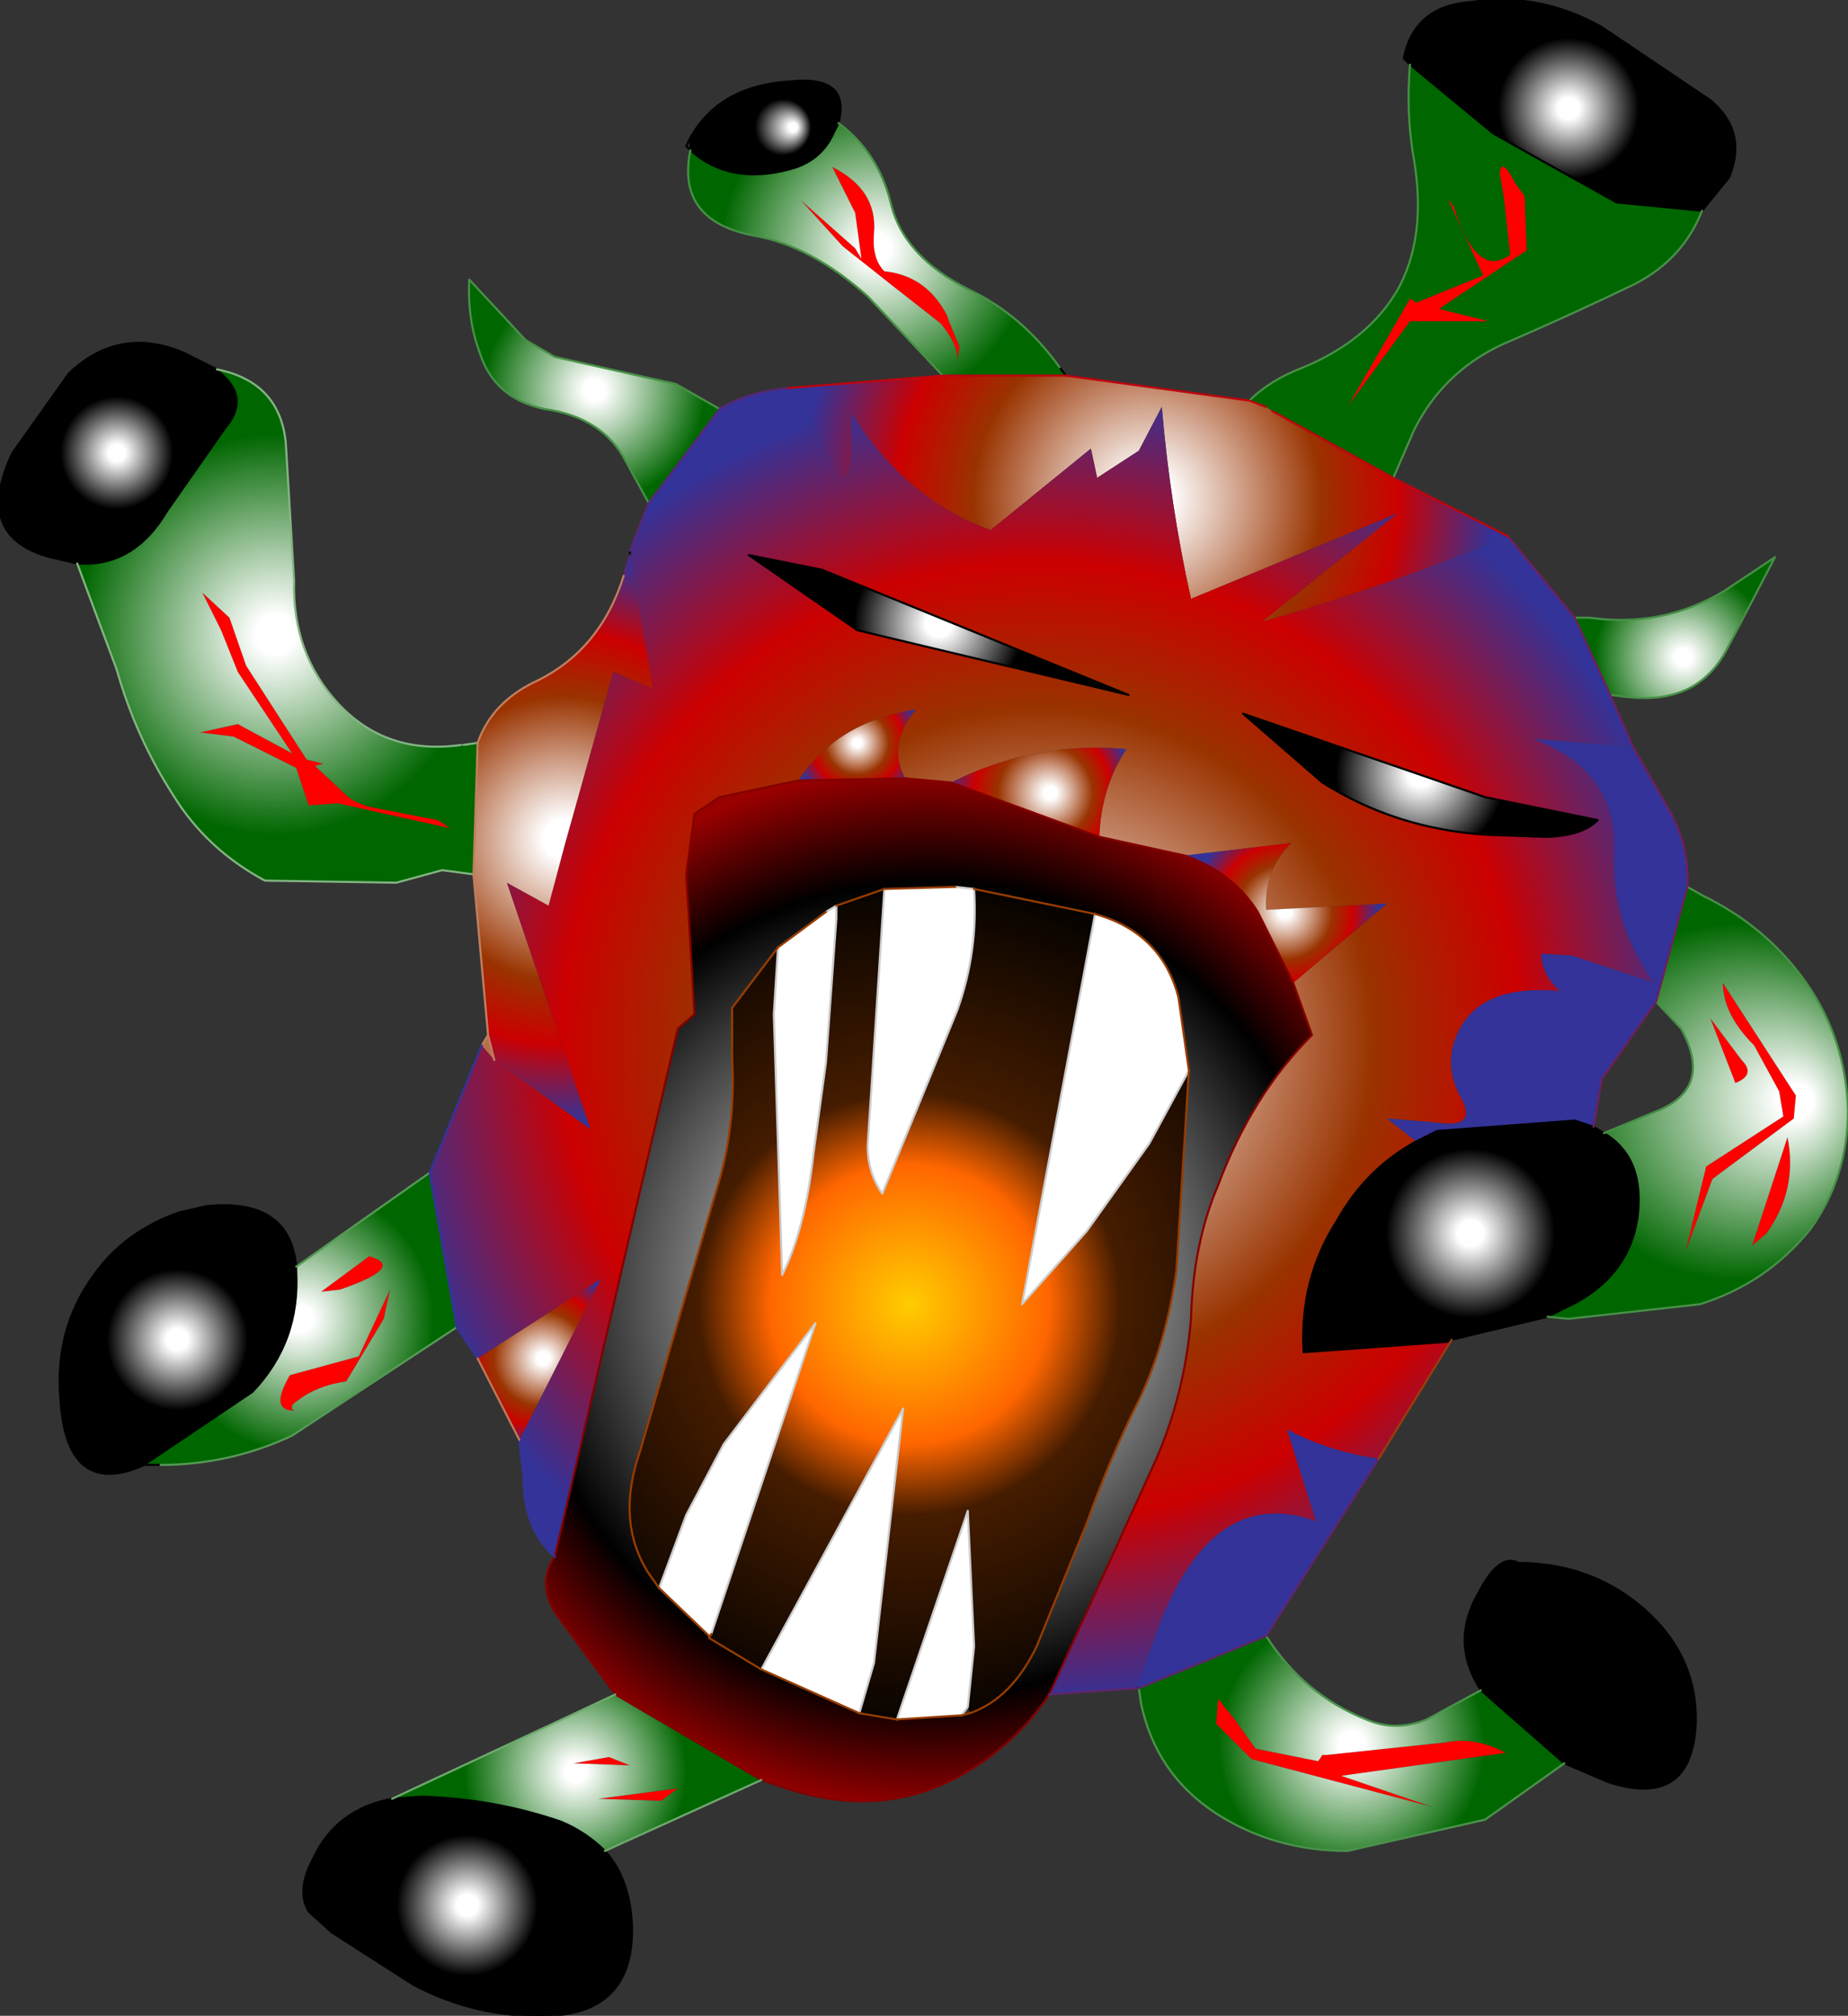<svg xmlns="http://www.w3.org/2000/svg" viewBox="0 0.1 44.3 48.3" width="44.3" height="48.3"><rect x="0" y="0.1" width="44.3" height="48.3" fill="#333333" stroke="none"/><defs><radialGradient gradientUnits="userSpaceOnUse" r="819.2" cx="0" cy="0" spreadMethod="pad" gradientTransform="matrix(.005 0 0 .005 37.6 2.7)" id="a"><stop offset=".063" stop-color="#fff"/><stop offset=".412"/></radialGradient><radialGradient gradientUnits="userSpaceOnUse" r="819.2" cx="0" cy="0" fx="96985.6" fy="0" spreadMethod="pad" gradientTransform="matrix(.008 0 0 .008 35.35 6.6)" id="b"><stop offset=".063" stop-color="#fff"/><stop offset=".651" stop-color="#060"/></radialGradient><radialGradient gradientUnits="userSpaceOnUse" r="819.2" cx="0" cy="0" spreadMethod="pad" gradientTransform="matrix(.011 0 0 .011 27.5 12.05)" id="c"><stop offset=".063" stop-color="#fff"/><stop offset=".463" stop-color="#930"/><stop offset=".667" stop-color="#c00"/><stop offset=".922" stop-color="#339"/></radialGradient><radialGradient gradientUnits="userSpaceOnUse" r="819.2" cx="0" cy="0" spreadMethod="pad" gradientTransform="matrix(.007 0 0 .007 21 6.05)" id="d"><stop offset=".063" stop-color="#fff"/><stop offset=".651" stop-color="#060"/></radialGradient><radialGradient gradientUnits="userSpaceOnUse" r="819.2" cx="0" cy="0" spreadMethod="pad" gradientTransform="matrix(.021 0 0 .021 24.95 25.05)" id="e"><stop offset=".063" stop-color="#fff"/><stop offset=".463" stop-color="#930"/><stop offset=".667" stop-color="#c00"/><stop offset=".922" stop-color="#339"/></radialGradient><radialGradient gradientUnits="userSpaceOnUse" r="819.2" cx="0" cy="0" spreadMethod="pad" gradientTransform="matrix(.006 0 0 .006 34.05 18.65)" id="f"><stop offset=".063" stop-color="#fff"/><stop offset=".412"/></radialGradient><radialGradient gradientUnits="userSpaceOnUse" r="819.2" cx="0" cy="0" spreadMethod="pad" gradientTransform="matrix(.006 0 0 .006 22.5 15.05)" id="g"><stop offset=".063" stop-color="#fff"/><stop offset=".412"/></radialGradient><radialGradient gradientUnits="userSpaceOnUse" r="819.2" cx="0" cy="0" spreadMethod="pad" gradientTransform="matrix(.016 0 0 .016 22.25 31)" id="h"><stop offset=".063" stop-color="#fff"/><stop offset=".745"/><stop offset=".957" stop-color="#900"/></radialGradient><radialGradient gradientUnits="userSpaceOnUse" r="819.2" cx="0" cy="0" spreadMethod="pad" gradientTransform="matrix(.013 0 0 .013 21.8 31.35)" id="i"><stop offset="0" stop-color="#fc0"/><stop offset=".314" stop-color="#f60"/><stop offset=".475" stop-color="#451C00"/><stop offset="1"/></radialGradient><radialGradient gradientUnits="userSpaceOnUse" r="819.2" cx="0" cy="0" fx="99.2" fy="0" spreadMethod="pad" gradientTransform="matrix(.003 0 0 .003 24.9 19.1)" id="j"><stop offset=".063" stop-color="#fff"/><stop offset=".463" stop-color="#930"/><stop offset=".667" stop-color="#c00"/><stop offset=".922" stop-color="#339"/></radialGradient><radialGradient gradientUnits="userSpaceOnUse" r="819.2" cx="0" cy="0" spreadMethod="pad" gradientTransform="matrix(.003 0 0 .003 30.8 21.95)" id="k"><stop offset=".063" stop-color="#fff"/><stop offset=".463" stop-color="#930"/><stop offset=".667" stop-color="#c00"/><stop offset=".922" stop-color="#339"/></radialGradient><radialGradient gradientUnits="userSpaceOnUse" r="819.2" cx="0" cy="0" fx="2240" fy="0" spreadMethod="pad" gradientTransform="matrix(.007 0 0 .007 36.85 22.6)" id="l"><stop offset=".063" stop-color="#fff"/><stop offset=".463" stop-color="#930"/><stop offset=".667" stop-color="#c00"/><stop offset=".922" stop-color="#339"/></radialGradient><radialGradient gradientUnits="userSpaceOnUse" r="819.2" cx="0" cy="0" fx="313.6" fy="0" spreadMethod="pad" gradientTransform="matrix(.008 0 0 .008 40.7 26.5)" id="m"><stop offset=".063" stop-color="#fff"/><stop offset=".651" stop-color="#060"/></radialGradient><radialGradient gradientUnits="userSpaceOnUse" r="819.2" cx="0" cy="0" spreadMethod="pad" gradientTransform="matrix(.006 0 0 .006 35.25 29.65)" id="n"><stop offset=".063" stop-color="#fff"/><stop offset=".412"/></radialGradient><radialGradient gradientUnits="userSpaceOnUse" r="819.2" cx="0" cy="0" fx="1177.6" fy="0" spreadMethod="pad" gradientTransform="matrix(.005 0 0 .005 30.15 37.45)" id="o"><stop offset=".063" stop-color="#fff"/><stop offset=".463" stop-color="#930"/><stop offset=".667" stop-color="#c00"/><stop offset=".922" stop-color="#339"/></radialGradient><radialGradient gradientUnits="userSpaceOnUse" r="819.2" cx="0" cy="0" spreadMethod="pad" gradientTransform="matrix(.006 0 0 .006 32.4 41.9)" id="p"><stop offset=".063" stop-color="#fff"/><stop offset=".651" stop-color="#060"/></radialGradient><radialGradient gradientUnits="userSpaceOnUse" r="819.2" cx="0" cy="0" fx="100374.4" fy="0" spreadMethod="pad" gradientTransform="matrix(.004 0 0 .004 37.85 40.2)" id="q"><stop offset=".063" stop-color="#fff"/><stop offset=".412"/></radialGradient><radialGradient gradientUnits="userSpaceOnUse" r="819.2" cx="0" cy="0" spreadMethod="pad" gradientTransform="matrix(.004 0 0 .004 2.8 10.95)" id="r"><stop offset=".063" stop-color="#fff"/><stop offset=".412"/></radialGradient><radialGradient gradientUnits="userSpaceOnUse" r="819.2" cx="0" cy="0" fx="355.2" fy="0" spreadMethod="unknown" gradientTransform="matrix(.002 0 0 .002 18.35 3.15)" id="s"><stop offset=".063" stop-color="#fff"/><stop offset=".412"/></radialGradient><radialGradient gradientUnits="userSpaceOnUse" r="819.2" cx="0" cy="0" spreadMethod="pad" gradientTransform="matrix(.005 0 0 .005 14.25 9.45)" id="t"><stop offset=".063" stop-color="#fff"/><stop offset=".651" stop-color="#060"/></radialGradient><radialGradient gradientUnits="userSpaceOnUse" r="819.2" cx="0" cy="0" spreadMethod="pad" gradientTransform="matrix(.009 0 0 .009 6.6 15.3)" id="u"><stop offset=".063" stop-color="#fff"/><stop offset=".651" stop-color="#060"/></radialGradient><radialGradient gradientUnits="userSpaceOnUse" r="819.2" cx="0" cy="0" spreadMethod="pad" gradientTransform="matrix(.009 0 0 .009 13.5 20.2)" id="v"><stop offset=".063" stop-color="#fff"/><stop offset=".463" stop-color="#930"/><stop offset=".667" stop-color="#c00"/><stop offset=".922" stop-color="#339"/></radialGradient><radialGradient gradientUnits="userSpaceOnUse" r="819.2" cx="0" cy="0" spreadMethod="pad" gradientTransform="matrix(.002 0 0 .002 20.55 17.9)" id="w"><stop offset=".063" stop-color="#fff"/><stop offset=".463" stop-color="#930"/><stop offset=".667" stop-color="#c00"/><stop offset=".922" stop-color="#339"/></radialGradient><radialGradient gradientUnits="userSpaceOnUse" r="819.2" cx="0" cy="0" fx="44.8" fy="0" spreadMethod="pad" gradientTransform="matrix(.003 0 0 .003 12.9 32.65)" id="x"><stop offset=".063" stop-color="#fff"/><stop offset=".463" stop-color="#930"/><stop offset=".667" stop-color="#c00"/><stop offset=".922" stop-color="#339"/></radialGradient><radialGradient gradientUnits="userSpaceOnUse" r="819.2" cx="0" cy="0" spreadMethod="pad" gradientTransform="matrix(.006 0 0 .006 7.2 31.7)" id="y"><stop offset=".063" stop-color="#fff"/><stop offset=".651" stop-color="#060"/></radialGradient><radialGradient gradientUnits="userSpaceOnUse" r="819.2" cx="0" cy="0" spreadMethod="pad" gradientTransform="matrix(.005 0 0 .005 4.25 32.2)" id="z"><stop offset=".063" stop-color="#fff"/><stop offset=".412"/></radialGradient><radialGradient gradientUnits="userSpaceOnUse" r="819.2" cx="0" cy="0" spreadMethod="pad" gradientTransform="matrix(.005 0 0 .005 11.2 45.75)" id="A"><stop offset=".063" stop-color="#fff"/><stop offset=".412"/></radialGradient><radialGradient gradientUnits="userSpaceOnUse" r="819.2" cx="0" cy="0" spreadMethod="pad" gradientTransform="matrix(.005 0 0 .005 13.8 42.55)" id="B"><stop offset=".063" stop-color="#fff"/><stop offset=".651" stop-color="#060"/></radialGradient><radialGradient gradientUnits="userSpaceOnUse" r="819.2" cx="0" cy="0" spreadMethod="pad" gradientTransform="matrix(.004 0 0 .004 40.35 15.85)" id="C"><stop offset=".063" stop-color="#fff"/><stop offset=".651" stop-color="#060"/></radialGradient></defs><path fill="#f00" d="M42.35 29.65l-.35.3.85-2.6q.25 1.25-.5 2.3m-.6-4.15q.35.35-.15.55L41 24.5l.75 1m1 1.35l-.1-.6-.6-1.1q-.75-.75-.75-1.5l1.75 2.7-.05.55-1.95 1.45-.65 1.75.5-2.05 1.85-1.2m-6.8-22.6q.05-.4.35.2l.25.35.05 1.3-2.1 1.4 1.2.3h-1.9l-1.5 2.05 1.5-2.6.15.1 1.6-.65-.85-1.85.15.2Q35.4 6.8 36.2 6.2l-.15-1.35-.1-.6M23 8.4l-.05.4q.05-.4-.4-.95l-1.15-.9L20.2 6l-1-1.1 1.3 1.15.15.25-.15-1.1-.55-1.1q1.1.55 1 1.6-.05.6.25.9 1 .1 1.5 1.05l.05.15.25.6M5.9 16.05l1.45 2.25.4.1-.2.05.75.7q.2.2.65.3l1.55.3.3.2-2.7-.6-.7.05-.3-.9-1.5-.75-.8-.1.9-.2 1.3.7-1.3-1.95-.4-1-.45-.9.65.6.4 1.15M9.35 31l-.15.7-.9 1.5q-.7.1-1.15.45-.25.15-.1.25-.6 0-.1-.85l1.65-.45.75-1.6m-1.2 0l-.45.05 1.15-.85q.9.25-.7.8m8.1 11.95l-.4.3-1.5-.05 1.9-.25m-2.5-.6l.85-.15.5.2-1.35-.05M29.2 40.8l.4.5.5.7 1.5.3.1-.15h.1l2.85-.3q.7-.15 1.45.25l-3.95.55 2.2.75L30 42.25l-.85-.85.05-.6"/><path fill="#fff" d="M22.9 21.35l.45.05q.1 1.5-.4 2.9l-1.8 4.4q-.35-.5-.35-1.15l.4-6.15 1.7-.05m3.35.65q1.6.45 2 2l.25 1.75-.95 1.75-1.5 2.1-1.55 1.75L26.25 22m-3.2 19.2l-1.55.1 1.7-5 .15 3.25L23.2 41l-.15.2m-2.45-.05l-2.35-1.05 3.4-6.25-.7 6.1-.35 1.2M17 39.3l-1.2-1.15.65-1.75.9-1.7 2.2-2.9-2.5 7.45-.05.05m1.65-16.5l1.15-.85.25-.15v.3l-.25 3.45-.3 2.2q-.2 1.8-.75 2.9l-.2-6.25.1-1.6"/><path fill="url(#a)" d="M33.8 1.65l-.15-.15Q33.9.25 35.25.15q1.65-.25 3.15.6L41 2.5q.9.75.45 1.85l-.65.8-2.05-.2L35.8 3.3l-2-1.65"/><path fill="url(#b)" d="M33.8 1.65l2 1.65 2.95 1.65 2.05.2q-.45 1.15-1.6 1.75-1.45.7-2.95 1.35-1.6.65-2.35 2.15l-.5 1.15-2.9-1.6-.15-.1-.4-.15q.5-.5 1.3-.8 1.55-.65 2.25-1.85.7-1.25.4-3.1-.2-1.1-.1-2.3m2.15 2.6l.1.6.15 1.35q-.8.6-1.35-1.15l-.15-.2.85 1.85-1.6.65-.15-.1-1.5 2.6 1.5-2.05h1.9l-1.2-.3 2.1-1.4-.05-1.3-.25-.35q-.3-.6-.35-.2"/><path fill="url(#c)" d="M33.4 11.55l2.75 1.4q-2.9 1.2-5.9 2.05l3.25-2.6-4.95 2.05q-.5-2.25-.7-4.6l-.55 1.05-1 .65-.15-.7-2.4 1.95q-2-.7-3.35-2.8v.85q0 .7-.25.7l-.95-1.7-.35-.45 3.75-.3h2.95l4.4.6.4.15.15.1 2.9 1.6"/><path fill="url(#d)" d="M22.6 9.1l-1.8-1.9Q19.45 6 18.1 5.75q-1.9-.35-1.55-2.05.95.85 2.4.45.75-.2 1.05-.9l.1-.2q.95.7 1.25 1.9.3 1.3 1.9 2.1 1.25.6 2.15 1.85l.15.2H22.6m.4-.7l-.25-.6-.05-.15q-.5-.95-1.5-1.05-.3-.3-.25-.9.1-1.05-1-1.6l.55 1.1.15 1.1-.15-.25-1.3-1.15 1 1.1 1.2.95 1.15.9q.45.55.4.95l.05-.4"/><path fill="url(#e)" d="M36.15 12.95l1.6 1.95.85 1.85.55 1.25-2.4-.2q2 .75 1.95 2.65-.1 1.75.95 3.2L37.7 23l-.75-.05q0 .5.45.9-2.1-.2-2.55 1.25-.2.65.2 1.35.35.7-.6.55l-1.2-.1.7.55q-1.2.65-1.9 1.9-.9 1.4-.8 3.15l3.45-.25.1-.05-1.75 2.85q-1.15-.15-2.2-.7l.7 2.2q-2.5-.9-3.8 2.6l-.5 1.4-2.1.15 2.55-5.6q.7-1.6.85-3.4.05-1.8.65-3.2.8-2.15 2.25-3.6L31 23.65l2.25-1.9-2.9.15q-.05-.95.6-1.6l-2.55.3-2.05-.45q.05-1.2.65-2.1-2.2-.2-4.2.8l-1.1-.1q-.45-.8.25-1.65-1.9.3-2.8 1.7l-1.9.4-.6.4-.2 1.45.2 3.35-.4.35L13.3 37.4q-.75-.65-.75-1.9l-.1-.9 1.95-3.85-2.95 1.9-.5-.75-.65-3.7 1.25-3.05.3.35 2.3 1.65-2-5.9 1 .55.4-1.5 1.15-4.1.95.4-.55-3.3.45-1.15 1.7-2.25q.65-.4 1.6-.5l.35.45.95 1.7q.25 0 .25-.7V10q1.35 2.1 3.35 2.8l2.4-1.95.15.7 1-.65.55-1.05q.2 2.35.7 4.6l4.95-2.05-3.25 2.6q3-.85 5.9-2.05m-9.1 3.8l-7.35-3-1.75-.35 2.6 1.8 6.5 1.55m9.95 3.4q.9 0 1.3-.4l-2.7-.55-5.8-2 1.9 1.65q1.75 1.1 3.9 1.25l1.4.05"/><path fill="url(#f)" d="M37 20.15l-1.4-.05q-2.15-.15-3.9-1.25l-1.9-1.65 5.8 2 2.7.55q-.4.4-1.3.4"/><path fill="url(#g)" d="M27.05 16.75l-6.5-1.55-2.6-1.8 1.75.35 7.35 3"/><path fill="url(#h)" d="M25.15 40.7q-.7 1.05-1.8 1.75-2.1 1.35-4.65.45l-.45-.15-3.5-2.05-1.4-1.9q-.5-.75-.05-1.4l2.95-12.65.4-.35-.2-3.35.2-1.45.6-.4 1.9-.4 2.55-.05 1.1.1 3.55 1.3 2.05.45q1.15.4 1.75 1.35l.85 1.7.45 1.25Q30 26.35 29.2 28.5q-.6 1.4-.65 3.2-.15 1.8-.85 3.4l-2.55 5.6m-1.8-19.3l-.45-.05-1.7.05-1.15.4-.25.15-1.15.85-1.1 1.45v1.2q.1 1.7-.4 3.25l-1.8 6.15q-.6 1.7.2 2.95l.25.35L17 39.3v.05l1.25.75 2.35 1.05.9.15 1.55-.1.2-.05q1-.35 1.6-1.6l1.2-2.95q.55-1.55 1.25-2.95.65-1.35.9-3.1l.3-4.8-.25-1.75q-.4-1.55-2-2l-2.9-.6"/><path fill="url(#i)" d="M23.35 21.4l2.9.6-1.75 9.35 1.55-1.75 1.5-2.1.95-1.75-.3 4.8q-.25 1.75-.9 3.1-.7 1.4-1.25 2.95l-1.2 2.95q-.6 1.25-1.6 1.6L23.2 41l.15-1.45-.15-3.25-1.7 5-.9-.15.35-1.2.7-6.1-3.4 6.25-1.25-.75.05-.1 2.5-7.45-2.2 2.9-.9 1.7-.65 1.75-.25-.35q-.8-1.25-.2-2.95l1.8-6.15q.5-1.55.4-3.25v-1.2l1.1-1.45-.1 1.6.2 6.25q.55-1.1.75-2.9l.3-2.2.25-3.45v-.3l1.15-.4-.4 6.15q0 .65.35 1.15l1.8-4.4q.5-1.4.4-2.9"/><path fill="url(#j)" d="M22.8 18.85q2-1 4.2-.8-.6.9-.65 2.1l-3.55-1.3"/><path fill="url(#k)" d="M28.4 20.6l2.55-.3q-.65.65-.6 1.6l2.9-.15-2.25 1.9-.85-1.7q-.6-.95-1.75-1.35"/><path fill="url(#l)" d="M39.15 18l.8 1.4q.55.9.5 1.95l-.75 2.75-1.3 1.85-.2 1.15-.45-.15-3.3.25-.5.25-.7-.55 1.2.1q.95.15.6-.55-.4-.7-.2-1.35.45-1.45 2.55-1.25-.45-.4-.45-.9l.75.05 1.95.65q-1.05-1.45-.95-3.2.05-1.9-1.95-2.65l2.4.2"/><path fill="url(#m)" d="M40.45 21.35l.35.2q1.55.75 2.5 2.1t1 3.05q0 1.6-.9 2.85-1.05 1.3-2.65 1.8l-3.15.35-.5-.05.7-.35q1.25-.7 1.45-2 .2-1.45-.8-2.05l1.2-.5q1.45-.55.65-2l-.6-.65.75-2.75m2.3 5.5l-1.85 1.2-.5 2.05.65-1.75L43 26.9l.05-.55-1.75-2.7q0 .75.75 1.5l.6 1.1.1.6m-1-1.35l-.75-1 .6 1.55q.5-.2.15-.55m.6 4.15q.75-1.05.5-2.3l-.85 2.6.35-.3"/><path fill="url(#n)" d="M37.1 31.65l-2.3.55-.1.05-3.45.25q-.1-1.75.8-3.15.7-1.25 1.9-1.9l.5-.25 3.3-.25.45.15.25.15q1 .6.8 2.05-.2 1.3-1.45 2l-.7.35"/><path fill="url(#o)" d="M33.05 35.05l-2.7 4.25-3.05 1.25h-.05l.5-1.4q1.3-3.5 3.8-2.6l-.7-2.2q1.05.55 2.2.7"/><path fill="url(#p)" d="M30.35 39.3q.9 1.4 2.4 2 .7.3 1.45 0l1.3-.7 2 1.75-1.9 1.35-3.3.75q-1.75 0-3.15-.9-1.45-.95-1.8-2.65l-.05-.35 3.05-1.25m-1.15 1.5l-.05.6.85.85 4.35 1.15-2.2-.75 3.95-.55q-.75-.4-1.45-.25l-2.85.3h-.1l-.1.15-1.5-.3-.5-.7-.4-.5"/><path fill="url(#q)" d="M35.5 40.6q-.75-1.15-.05-2.35.5-.95.95-.7 1.7 0 2.95 1.05 1.35 1.15 1.3 2.8-.1 2.05-2.1 1.4l-1.05-.45-2-1.75"/><path fill="url(#r)" d="M1.85 13.6l-.65-.15q-1.85-.5-.9-2.5l1.35-1.9q1.2-1.15 2.75-.5l.8.4.2.2q.55.55 0 1.2l-1.4 2q-.8 1.35-2.15 1.25"/><path fill="url(#s)" d="M16.55 3.4q.7-1.25 2.4-1.35 1.45-.15 1.15 1l-.1.2q-.3.7-1.05.9-1.45.4-2.4-.45v-.3"/><path fill="url(#t)" d="M15.55 12.15l-.55-1q-.55-1.05-1.95-1.25-1.2-.25-1.55-1.35-.3-.8-.25-1.75l1.35 1.45.7.4 2.9.65 1.05.6-1.7 2.25"/><path fill="url(#u)" d="M11.35 21.05l-.75-.1-1.1.3-3.15-.05q-1.4-.75-2.2-2.05-.9-1.4-1.35-3l-.95-2.55q1.35.1 2.15-1.25l1.4-2q.55-.65 0-1.2l-.2-.2q1.5.3 1.65 1.75l.2 3.3Q7 15.75 8.1 16.95q1.15 1.25 2.95 1h.05l.35-.05-.1 3.15m-5.45-5l-.4-1.15-.65-.6.45.9.4 1L7 18.15l-1.3-.7-.9.2.8.1 1.5.75.3.9.7-.05 2.7.6-.3-.2-1.55-.3q-.45-.1-.65-.3l-.75-.7.2-.05-.4-.1-1.45-2.25"/><path fill="url(#v)" d="M11.7 24.9l-.35-3.85.1-3.15q.35-1 1.45-1.5 1.5-.75 2.05-2.5l.15-.5v-.1l.55 3.3-.95-.4-1.15 4.1-.4 1.5-1-.55 2 5.9-2.3-1.65-.15-.6"/><path fill="url(#w)" d="M19.15 18.8q.9-1.4 2.8-1.7-.7.85-.25 1.65l-2.55.05"/><path fill="url(#x)" d="M12.45 34.6l-1-1.95 2.95-1.9-1.95 3.85"/><path fill="url(#y)" d="M10.95 31.9L7 34.5q-1.5.7-3.15.7h-.4l2.6-1.75q1.15-1.2 1.05-2.9v-.1l3.2-2.25.65 3.7m-2.8-.9q1.6-.55.7-.8l-1.15.85.45-.05m1.2 0l-.75 1.6-1.65.45q-.5.85.1.85-.15-.1.1-.25.45-.35 1.15-.45l.9-1.5.15-.7"/><path fill="url(#z)" d="M3.45 35.2l-.1.05q-1.75.7-1.9-1.6-.15-1.7.8-3Q3 29.6 4.3 29.15l.65-.15q2-.2 2.15 1.45v.1q.1 1.7-1.05 2.9l-2.6 1.75"/><path fill="url(#A)" d="M14.5 44.45q.6.65.65 1.8.05 2.1-2.05 2.15-1.7.05-3.2-.75L7.95 46.4l-.55-.5q-.3-.5.1-1.25.55-1.2 1.9-1.45l.7-.05q1.75.05 3.35.6.6.25 1.05.7"/><path fill="url(#B)" d="M14.5 44.45q-.45-.45-1.05-.7-1.6-.55-3.35-.6l-.7.05 5.35-2.5 3.5 2.05-3.75 1.7m1.75-1.5l-1.9.25 1.5.05.4-.3m-2.5-.6l1.35.05-.5-.2-.85.15"/><path fill="url(#C)" d="M37.75 14.9h.35q1.75.25 3.25-.65l1.2-.8-1.15 2.2Q40.7 17 39 16.8l-.4-.05-.85-1.85"/><path fill="#B76F4B" d="M11.55 25.15l.15-.25.15.6-.3-.35"/><path fill="none" stroke="#000" stroke-width=".05" stroke-linecap="round" stroke-linejoin="round" d="M40.8 5.15l.65-.8q.45-1.1-.45-1.85L38.4.75q-1.5-.85-3.15-.6-1.35.1-1.6 1.35l.15.15 2 1.65 2.95 1.65 2.05.2m-3.7 26.5l-2.3.55m.7 8.4q-.75-1.15-.05-2.35.5-.95.95-.7 1.7 0 2.95 1.05 1.35 1.15 1.3 2.8-.1 2.05-2.1 1.4l-1.05-.45-2-1.75m-8.2-.05h-.05m-12.75 3.9q.6.65.65 1.8.05 2.1-2.05 2.15-1.7.05-3.2-.75L7.95 46.4l-.55-.5q-.3-.5.1-1.25.55-1.2 1.9-1.45l.7-.05q1.75.05 3.35.6.6.25 1.05.7M3.85 35.2h-.4l-.1.05q-1.75.7-1.9-1.6-.15-1.7.8-3Q3 29.6 4.3 29.15l.65-.15q2-.2 2.15 1.45M1.85 13.6l-.65-.15q-1.85-.5-.9-2.5l1.35-1.9q1.2-1.15 2.75-.5l.8.4m5.85 9h.05m4-4.55v-.1m1.45-9.6l-.1-.1.1-.2q.7-1.25 2.4-1.35 1.45-.15 1.15 1m5.3 5.85l.15.2m1.5 7.65l-7.35-3-1.75-.35 2.6 1.8 6.5 1.55m9.95 3.4q.9 0 1.3-.4l-2.7-.55-5.8-2 1.9 1.65q1.75 1.1 3.9 1.25l1.4.05m1.45 7.1q1 .6.8 2.05-.2 1.3-1.45 2l-.7.35M16.55 3.4v.3q.95.85 2.4.45.75-.2 1.05-.9l.1-.2M1.85 13.6q1.35.1 2.15-1.25l1.4-2q.55-.65 0-1.2l-.2-.2M3.45 35.2l2.6-1.75q1.15-1.2 1.05-2.9v-.1m31.1-3.35l-.45-.15-3.3.25-.5.25q-1.2.65-1.9 1.9-.9 1.4-.8 3.15l3.45-.25.1-.05m3.4-5.1l.25.15"/><path fill="none" stroke="#ccc" stroke-width=".05" stroke-linecap="round" stroke-linejoin="round" d="M23.35 21.4l-.45-.05m-1.7.05l-.4 6.15q0 .65.35 1.15l1.8-4.4q.5-1.4.4-2.9m-3.55.55l.25-.15v.3l-.25 3.45-.3 2.2q-.2 1.8-.75 2.9l-.2-6.25.1-1.6M15.8 38.15l.65-1.75.9-1.7 2.2-2.9-2.5 7.45M26.25 22l-1.75 9.35 1.55-1.75 1.5-2.1.95-1.75M23.05 41.2l.15-.2.15-1.45-.15-3.25-1.7 5m-3.25-1.2l3.4-6.25-.7 6.1-.35 1.2"/><path fill="none" stroke="#963C00" stroke-width=".05" stroke-linecap="round" stroke-linejoin="round" d="M20.6 41.15l-2.35-1.05-1.25-.75v-.05l-1.2-1.15-.25-.35q-.8-1.25-.2-2.95l1.8-6.15q.5-1.55.4-3.25v-1.2l1.1-1.45 1.15-.85m3.1-.6l-1.7.05m2.15 0l2.9.6q1.6.45 2 2l.25 1.75-.3 4.8q-.25 1.75-.9 3.1-.7 1.4-1.25 2.95l-1.2 2.95q-.6 1.25-1.6 1.6l-.2.05-1.55.1-.9-.15m-.55-19.35l1.15-.4m-4.15 17.85l-.05.1"/><path fill="none" stroke="#820000" stroke-width=".05" stroke-linecap="round" stroke-linejoin="round" d="M25.15 40.7q-.7 1.05-1.8 1.75-2.1 1.35-4.65.45l-.45-.15-3.5-2.05-1.4-1.9q-.5-.75-.05-1.4m8.4-18.65l1.1.1 3.55 1.3 2.05.45q1.15.4 1.75 1.35l.85 1.7.45 1.25Q30 26.35 29.2 28.5q-.6 1.4-.65 3.2-.15 1.8-.85 3.4l-2.55 5.6M21.7 18.75l-2.55.05-1.9.4-.6.4-.2 1.45.2 3.35-.4.35L13.3 37.4"/><path fill="none" stroke="#6EA86E" stroke-width=".05" stroke-linecap="round" stroke-linejoin="round" d="M18.25 42.75l-3.75 1.7M9.4 43.2l5.35-2.5"/><path fill="none" stroke="#595" stroke-width=".05" stroke-linecap="round" stroke-linejoin="round" d="M10.95 31.9L7 34.5q-1.5.7-3.15.7m3.25-4.75l3.2-2.25"/><path fill="none" stroke="#82B482" stroke-width=".05" stroke-linecap="round" stroke-linejoin="round" d="M11.35 21.05l-.75-.1-1.1.3-3.15-.05q-1.4-.75-2.2-2.05-.9-1.4-1.35-3l-.95-2.55M5.2 8.95q1.5.3 1.65 1.75l.2 3.3Q7 15.75 8.1 16.95q1.15 1.25 2.95 1m.05 0l.35-.05"/><path fill="none" stroke="#479047" stroke-width=".05" stroke-linecap="round" stroke-linejoin="round" d="M40.8 5.15q-.45 1.15-1.6 1.75-1.45.7-2.95 1.35-1.6.65-2.35 2.15l-.5 1.15m4.35 3.35h.35q1.75.25 3.25-.65l1.2-.8-1.15 2.2Q40.7 17 39 16.8l-.4-.05m1.85 4.6l.35.2q1.55.75 2.5 2.1t1 3.05q0 1.6-.9 2.85-1.05 1.3-2.65 1.8l-3.15.35-.5-.05m-21.55-19.5l-.55-1q-.55-1.05-1.95-1.25-1.2-.25-1.55-1.35-.3-.8-.25-1.75l1.35 1.45.7.4 2.9.65 1.05.6m5.35-.8l-1.8-1.9Q19.45 6 18.1 5.75q-1.9-.35-1.55-2.05m3.55-.65q.95.7 1.25 1.9.3 1.3 1.9 2.1 1.25.6 2.15 1.85m4.55.8q.5-.5 1.3-.8 1.55-.65 2.25-1.85.7-1.25.4-3.1-.2-1.1-.1-2.3m5.9 22.45l.6.65q.8 1.45-.65 2l-1.2.5"/><path fill="none" stroke="#4A924A" stroke-width=".05" stroke-linecap="round" stroke-linejoin="round" d="M30.35 39.3q.9 1.4 2.4 2 .7.3 1.45 0l1.3-.7m2 1.75l-1.9 1.35-3.3.75q-1.75 0-3.15-.9-1.45-.95-1.8-2.65l-.05-.35"/><path fill="none" stroke="#5F246C" stroke-width=".05" stroke-linecap="round" stroke-linejoin="round" d="M33.05 35.05l-2.7 4.25-3.05 1.25m-.05 0l-2.1.15"/><path fill="none" stroke="#9D3B0A" stroke-width=".05" stroke-linecap="round" stroke-linejoin="round" d="M34.8 32.2l-1.75 2.85"/><path fill="none" stroke="#6D1F5E" stroke-width=".05" stroke-linecap="round" stroke-linejoin="round" d="M36.15 12.95l1.6 1.95.85 1.85.55 1.25.8 1.4q.55.9.5 1.95l-.75 2.75-1.3 1.85-.2 1.15"/><path fill="none" stroke="#BD040E" stroke-width=".05" stroke-linecap="round" stroke-linejoin="round" d="M33.4 11.55l2.75 1.4M18.85 9.4l3.75-.3h2.95l4.4.6.4.15m.15.1l2.9 1.6"/><path fill="none" stroke="#562775" stroke-width=".05" stroke-linecap="round" stroke-linejoin="round" d="M14.95 13.9l.15-.5m0-.1l.45-1.15m1.7-2.25q.65-.4 1.6-.5m-1.6.5l-1.7 2.25"/><path fill="none" stroke="#BF7F5F" stroke-width=".05" stroke-linecap="round" stroke-linejoin="round" d="M11.55 25.15l.15-.25-.35-3.85.1-3.15q.35-1 1.45-1.5 1.5-.75 2.05-2.5m-3.1 11.6l-.15-.6"/><path fill="none" stroke="#339" stroke-width=".05" stroke-linecap="round" stroke-linejoin="round" d="M13.3 37.4q-.75-.65-.75-1.9l-.1-.9m-1-1.95l-.5-.75m-.65-3.7l1.25-3.05M10.3 28.2l.65 3.7"/><path fill="none" stroke="#BC7957" stroke-width=".05" stroke-linecap="round" stroke-linejoin="round" d="M12.45 34.6l-1-1.95"/></svg>